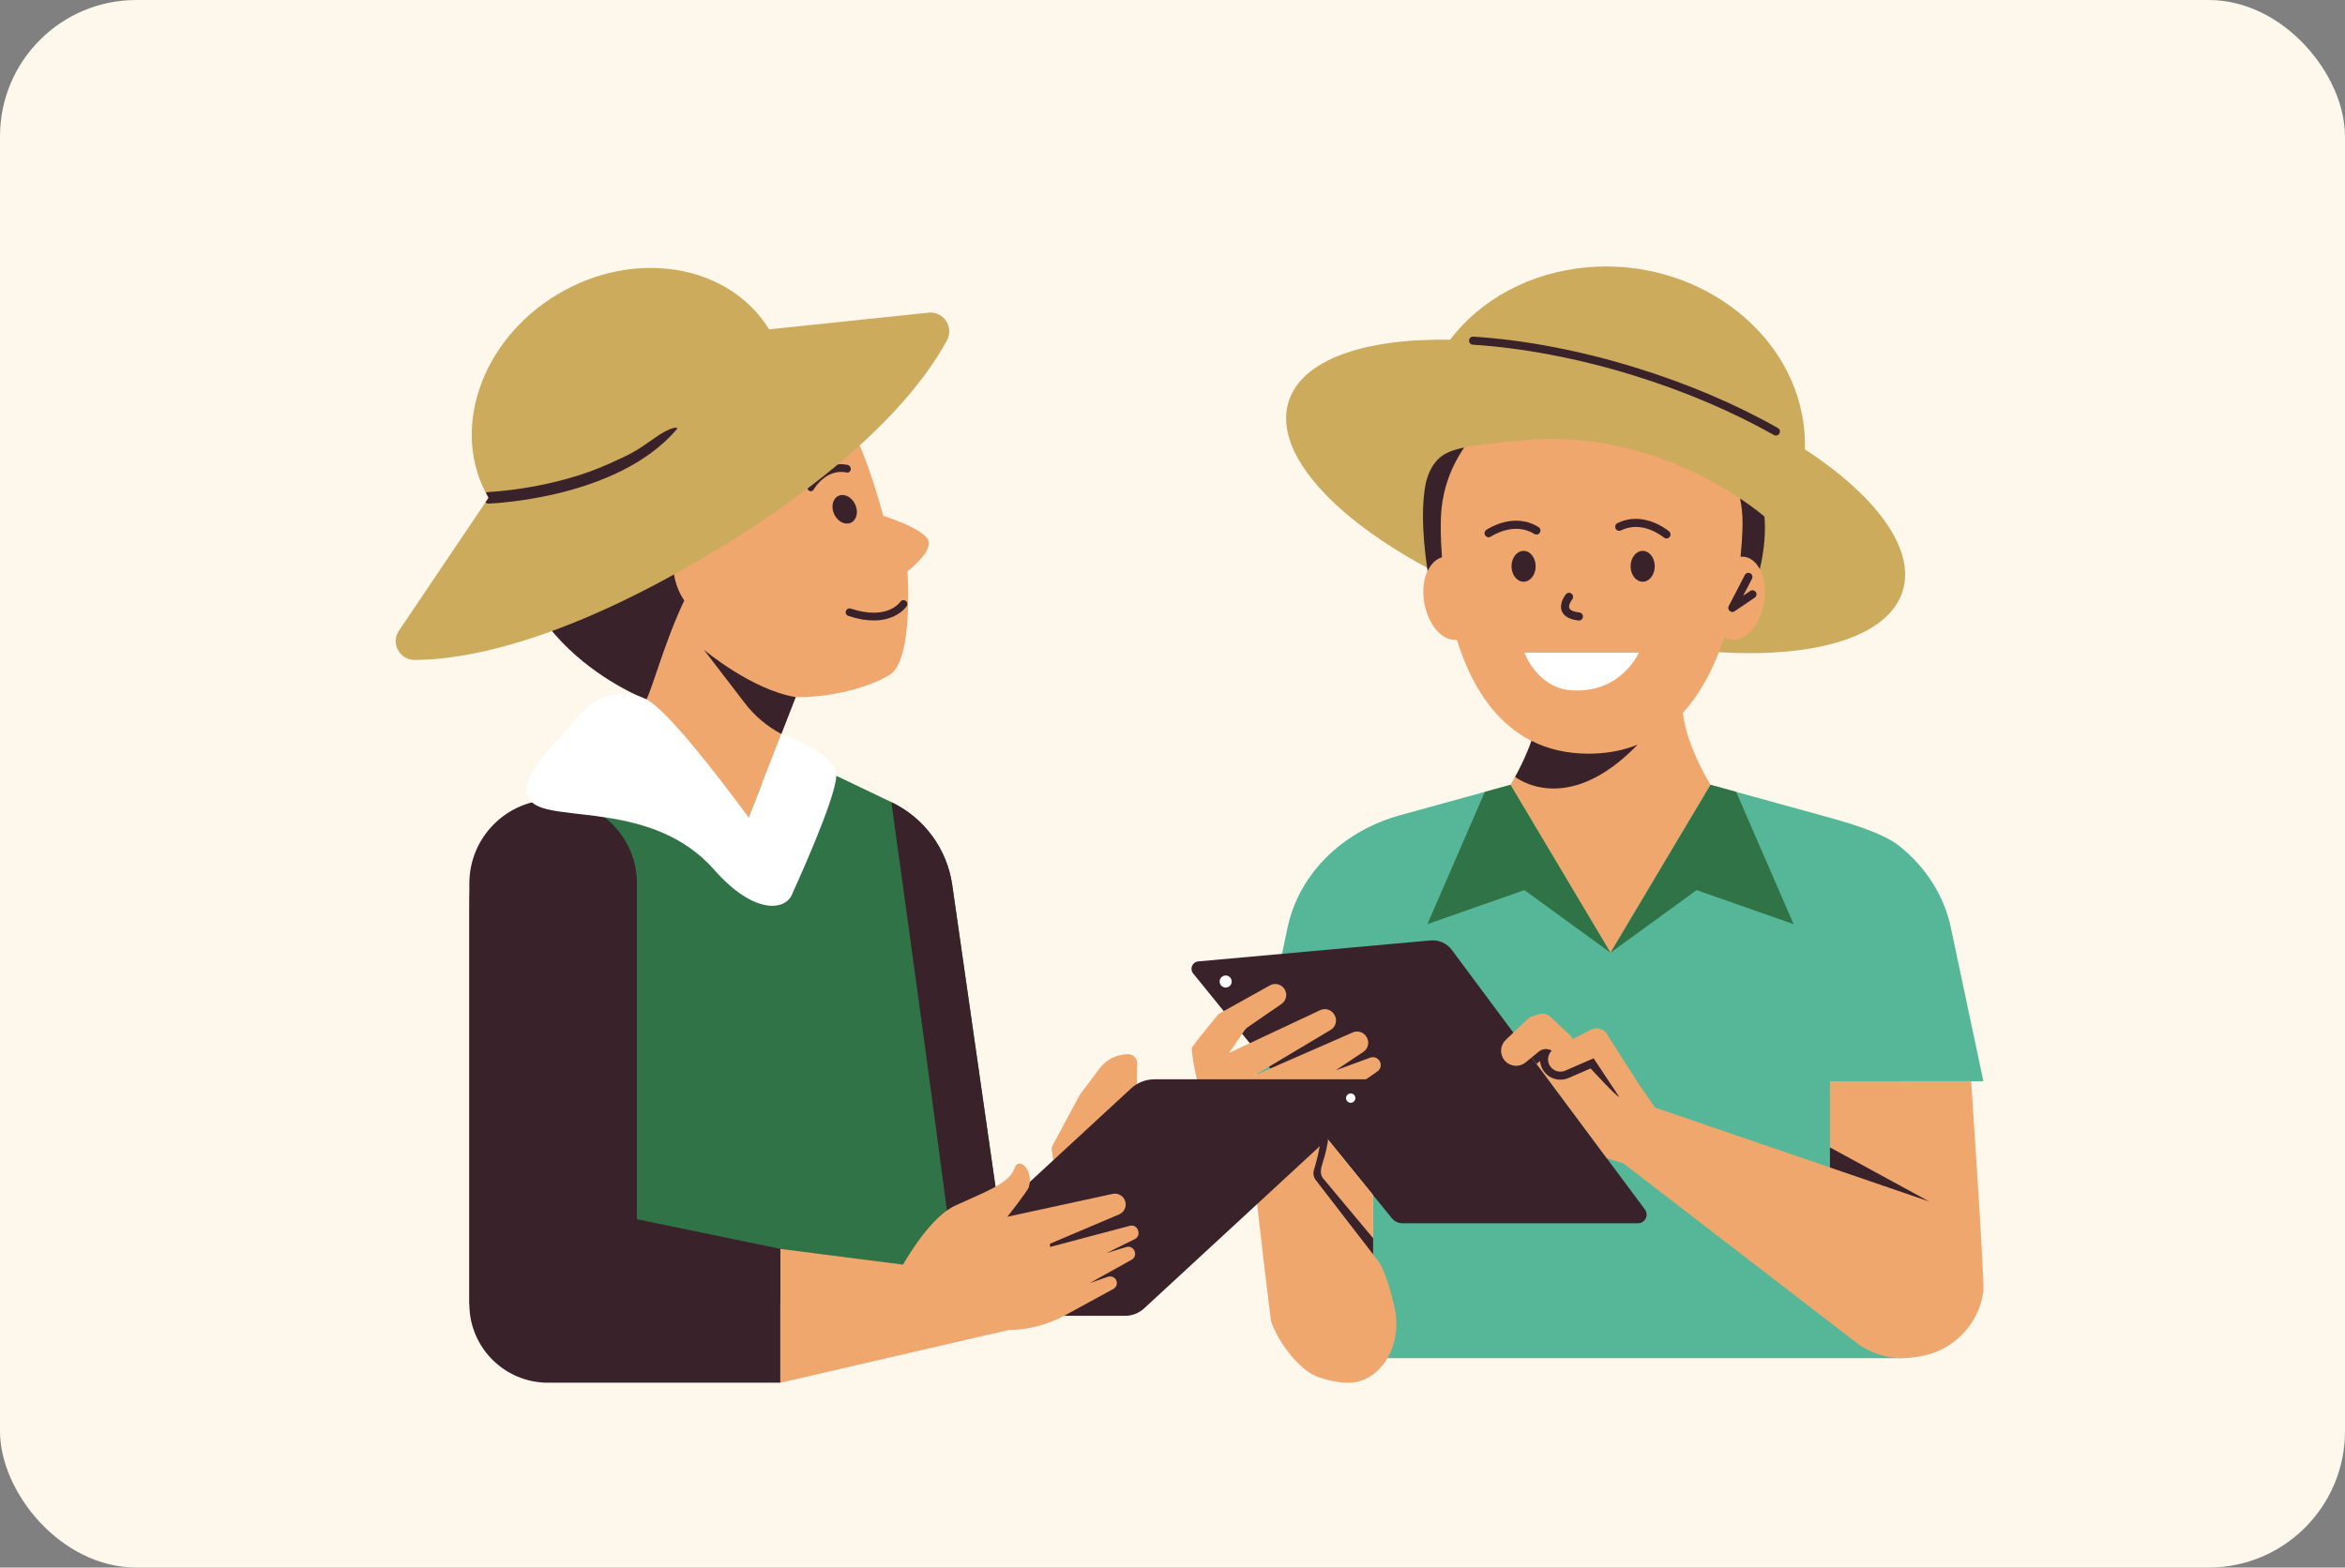 <svg width="688" height="460" viewBox="0 0 688 460" fill="none" xmlns="http://www.w3.org/2000/svg">
<rect x="0" y="0" width="688" height="460" fill="#808080" stroke="none"/>
<rect width="688" height="460" rx="40" fill="#FDF7EC"/>
<g clip-path="url(#clip0_4718_313)">
<path d="M529.54 131.838C529.61 129.387 529.488 126.891 529.147 124.379C525.387 96.372 497.058 75.799 465.867 78.425C448.74 79.874 434.318 88.014 425.41 99.705C400.291 99.243 381.856 105.551 378.043 117.931C371.805 138.19 407.079 167.034 456.837 182.364C506.594 197.684 551.98 193.68 558.227 173.421C562.04 161.075 550.436 145.554 529.54 131.838Z" fill="#CDAB5D"/>
<path d="M521.025 127.825C520.824 127.825 520.624 127.773 520.44 127.668C508.322 120.784 494.022 114.712 479.102 110.114C463.084 105.184 446.838 102.087 432.119 101.153C431.465 101.11 430.968 100.551 431.011 99.897C431.055 99.243 431.561 98.719 432.268 98.789C447.178 99.731 463.616 102.863 479.809 107.854C494.894 112.496 509.351 118.638 521.618 125.609C522.185 125.932 522.386 126.656 522.063 127.223C521.836 127.616 521.435 127.825 521.025 127.825Z" fill="#3A222B"/>
<path d="M581.907 317.292L572.344 272.15C570.39 262.911 565.068 254.5 557.216 248.236C552.077 244.126 540.892 241.064 534.296 239.249L501.848 230.315H472.498H443.148L410.718 239.24C404.122 241.055 398.05 244.126 392.902 248.227C385.05 254.5 379.728 262.902 377.773 272.141L368.211 317.283H402.866V398.555H557.957V317.283H581.907V317.292Z" fill="#55B798"/>
<path d="M480.568 358.97H411.486C410.264 358.97 409.104 358.421 408.336 357.47L350.063 285.665C348.964 284.312 349.819 282.288 351.555 282.131L419.687 275.972C422.13 275.753 424.503 276.818 425.969 278.781L482.601 354.922C483.84 356.597 482.654 358.97 480.568 358.97Z" fill="#3A222B"/>
<path d="M361.37 288.029C361.37 289.006 360.576 289.8 359.599 289.8C358.622 289.8 357.828 289.006 357.828 288.029C357.828 287.052 358.622 286.258 359.599 286.258C360.576 286.258 361.37 287.052 361.37 288.029Z" fill="white"/>
<path d="M385.477 343.353C385.181 344.356 385.364 345.438 386.001 346.267L402.866 368.123V350.734L387.711 332.054C387.571 334.663 386.987 338.319 385.477 343.353Z" fill="#F0A76E"/>
<path d="M349.802 307.215C350.474 306.203 355.621 299.86 357.078 298.063C357.34 297.749 357.645 297.487 358.003 297.286L372.591 289.163C373.865 288.448 375.461 288.692 376.473 289.748C377.843 291.179 377.608 293.491 375.976 294.616L366.012 301.474C365.69 301.701 365.41 301.98 365.184 302.303L360.603 308.986L387.318 296.44C388.784 295.751 390.538 296.265 391.402 297.635L391.48 297.757C392.44 299.284 391.96 301.3 390.407 302.224L367.888 315.669L396.872 302.975C398.381 302.312 400.144 302.905 400.955 304.336L401.008 304.423C401.836 305.889 401.391 307.747 399.995 308.681L391.864 314.099L402.002 310.382C402.979 310.024 404.079 310.365 404.672 311.22C405.414 312.267 405.152 313.715 404.096 314.439L388.898 324.935C387.833 325.668 387.345 326.95 387.554 328.224C387.938 330.501 387.964 335.064 385.477 343.362C385.181 344.365 385.364 345.447 386.001 346.276L404.306 369.998C405.972 372.153 407.883 378.008 409.191 383.845C411.111 392.421 407.464 402.428 399.132 405.255C394.499 406.826 387.554 404.357 387.554 404.357C381.516 402.821 374.781 393.582 372.896 387.64C372.896 387.64 368.77 354.817 367.923 343.903C368.028 343.065 367.792 342.219 367.278 341.547L352.777 322.693C352.498 322.335 352.306 321.925 352.201 321.48C351.547 318.714 349.121 308.236 349.802 307.215Z" fill="#F0A76E"/>
<path d="M385.477 343.353C385.181 344.356 385.364 345.438 386.001 346.267L402.866 368.123V363.359L388.13 345.735C387.187 344.644 387.536 342.768 387.999 341.407C388.967 338.537 389.447 335.815 389.648 334.436L387.711 332.054C387.571 334.663 386.987 338.319 385.477 343.353Z" fill="#3A222B"/>
<path d="M511.925 163.396C511.507 163.326 511.096 163.309 510.678 163.335C511.28 157.332 511.254 153.362 511.254 153.362C511.254 150.937 510.974 148.564 510.503 146.26C499.344 138.801 476.128 126.525 447.092 129.186C439.03 129.928 433.516 130.486 429.581 131.324C425.21 137.64 422.715 145.196 422.715 153.327C422.715 153.327 422.584 157.376 423.046 163.501C419.05 164.574 416.747 170.419 417.864 176.893C418.998 183.472 423.255 188.253 427.443 187.747C431.143 199.691 437.695 211.548 449.308 217.402C446.856 224.434 443.157 230.315 443.157 230.315L472.507 279.584L501.857 230.315C501.857 230.315 494.816 219.138 493.734 209.183C499.431 202.937 503.279 194.962 505.879 187.005C506.446 187.354 507.074 187.598 507.729 187.712C512.004 188.453 516.401 183.602 517.562 176.893C518.722 170.175 516.2 164.137 511.925 163.396Z" fill="#F0A76E"/>
<path d="M450.546 166.179C450.546 168.683 448.959 170.707 447.004 170.707C445.05 170.707 443.462 168.683 443.462 166.179C443.462 163.675 445.05 161.651 447.004 161.651C448.959 161.651 450.546 163.675 450.546 166.179Z" fill="#3A222B"/>
<path d="M485.489 166.179C485.489 168.683 483.901 170.707 481.947 170.707C479.992 170.707 478.404 168.683 478.404 166.179C478.404 163.675 479.992 161.651 481.947 161.651C483.901 161.651 485.489 163.675 485.489 166.179Z" fill="#3A222B"/>
<path d="M480.821 191.525C480.821 191.525 475.569 203.739 460.736 202.544C450.982 201.759 447.239 191.525 447.239 191.525H480.821Z" fill="white"/>
<path d="M508.243 179.589C507.964 179.589 507.676 179.484 507.458 179.292C507.056 178.935 506.943 178.341 507.196 177.862L511.907 168.744C512.204 168.16 512.928 167.941 513.504 168.238C514.089 168.535 514.315 169.25 514.01 169.835L511.427 174.825L513.504 173.421C514.045 173.054 514.787 173.194 515.144 173.735C515.511 174.276 515.371 175.017 514.83 175.375L508.906 179.38C508.705 179.519 508.47 179.589 508.243 179.589Z" fill="#3A222B"/>
<path d="M463.232 182.093C463.188 182.093 463.145 182.093 463.101 182.084C460.492 181.788 458.852 180.872 458.232 179.362C457.308 177.094 459.21 174.66 459.428 174.389C459.838 173.883 460.579 173.813 461.094 174.223C461.6 174.633 461.679 175.384 461.269 175.89C460.859 176.396 460.108 177.704 460.431 178.472C460.684 179.1 461.731 179.545 463.363 179.729C464.017 179.798 464.479 180.392 464.41 181.037C464.34 181.648 463.834 182.093 463.232 182.093Z" fill="#3A222B"/>
<path d="M436.744 157.664C436.369 157.664 435.993 157.48 435.767 157.149C435.391 156.608 435.531 155.875 436.072 155.5C436.395 155.282 444.099 150.099 451.393 154.68C451.951 155.029 452.117 155.762 451.768 156.311C451.419 156.87 450.686 157.036 450.136 156.687C444.151 152.926 437.485 157.411 437.416 157.454C437.206 157.594 436.971 157.664 436.744 157.664Z" fill="#3A222B"/>
<path d="M488.927 158.021C488.656 158.021 488.386 157.934 488.159 157.742C487.906 157.533 481.904 152.542 475.587 155.648C474.993 155.936 474.287 155.692 473.999 155.107C473.711 154.523 473.955 153.807 474.54 153.519C482.27 149.724 489.389 155.683 489.695 155.936C490.192 156.364 490.253 157.105 489.826 157.603C489.59 157.882 489.258 158.021 488.927 158.021Z" fill="#3A222B"/>
<path d="M578.311 317.292H536.895V342.603L485.62 325.031L481.091 318.557L471.983 304.318L471.599 303.629C470.665 301.954 468.589 301.291 466.861 302.12L461.461 304.903C461.286 304.545 461.068 304.205 460.763 303.917L454.847 298.351C453.949 297.504 452.666 297.225 451.497 297.618L449.386 298.324C448.914 298.481 448.487 298.743 448.129 299.083L441.769 305.173C439.771 307.084 440.006 310.338 442.257 311.944C443.88 313.095 446.07 313.026 447.606 311.761L449.403 310.286L471.442 339.915L476.31 341.407L544.486 393.896C549.31 397.612 555.444 399.209 561.473 398.31L563 398.083C571.384 396.836 578.346 390.964 580.99 382.92C581.418 381.629 581.714 380.311 581.897 378.976H581.906V378.95C582.307 376.071 578.311 317.292 578.311 317.292Z" fill="#F0A76E"/>
<path d="M451.846 311.342C451.916 312.302 452.221 313.253 452.771 314.108C454.289 316.463 457.29 317.458 460.021 316.42L466.67 313.532C466.67 313.532 474.295 321.89 475.063 321.89L467.551 310.565L459.079 314.247C457.482 314.849 455.685 314.256 454.76 312.825C453.809 311.351 454.088 309.475 455.266 308.314C454.062 307.616 452.553 307.704 451.462 308.594L449.395 310.295L450.808 312.197L451.846 311.342Z" fill="#3A222B"/>
<path d="M536.887 342.603L565.993 352.575L536.887 336.705V342.603Z" fill="#3A222B"/>
<path d="M435.644 232.374L418.788 271.19L447.248 261.201L472.507 279.575L443.156 230.306L435.644 232.374Z" fill="#2F7346"/>
<path d="M509.369 232.374L526.225 271.19L497.774 261.201L472.507 279.575L501.857 230.306L509.369 232.374Z" fill="#2F7346"/>
<path d="M418.343 141.636C417.209 147.072 417.017 155.264 418.84 167.61C419.8 165.542 421.24 164.042 423.054 163.544C422.592 157.402 422.723 153.327 422.723 153.327C422.723 145.213 425.209 137.675 429.563 131.359L429.476 131.341C425.942 132.1 423.691 133.069 422.068 134.604C419.879 136.672 418.832 139.647 418.343 141.636Z" fill="#3A222B"/>
<path d="M510.529 146.278C511 148.581 511.253 150.946 511.253 153.371C511.253 153.371 511.28 157.358 510.669 163.387C511.088 163.352 511.506 163.335 511.925 163.405C513.775 163.727 515.276 165.08 516.314 167.017C517.727 160.988 518.024 155.919 517.684 151.609C517.343 151.303 514.839 149.157 510.529 146.278Z" fill="#3A222B"/>
<path d="M449.316 217.402C447.807 221.721 445.835 225.603 444.526 227.959C444.526 227.959 459.559 240.174 480.455 218.528C476.267 220.212 471.503 221.171 466.094 221.171C459.568 221.171 454.028 219.775 449.316 217.402Z" fill="#3A222B"/>
</g>
<g clip-path="url(#clip1_4718_313)">
<path d="M245.357 227.663L261.516 235.384C271.156 239.991 277.857 249.108 279.375 259.682L297.017 382.772H137.694V264.882C137.694 264.56 137.702 264.228 137.711 263.905C138.104 251.647 147.439 241.517 159.558 239.668L215.501 231.135L245.357 227.663Z" fill="#2F7346"/>
<path d="M154.28 147.813C154.28 120.487 176.432 98.326 203.766 98.326C221.46 98.326 238.683 107.4 247.425 121.377C250.767 125.897 255.731 138.434 259.134 151.373C259.134 151.373 270.206 154.828 272.195 158.213C274.184 161.599 266.244 167.654 266.244 167.654C266.244 167.654 268.094 193.4 261.14 197.946C259.596 198.958 257.598 199.874 255.434 200.703C248.411 203.373 240.951 204.603 233.466 204.585L218.337 243.402L187.591 209.358L192.948 196.079C170.822 191.114 154.28 171.414 154.28 147.813Z" fill="#F0A76E"/>
<path d="M333.643 312.363C333.827 310.766 332.579 309.361 330.965 309.361C327.676 309.361 324.578 310.914 322.598 313.54L316.909 321.131C316.831 321.236 316.752 321.358 316.691 321.471L308.882 336.024C308.603 336.548 308.499 337.141 308.595 337.726L310.549 349.914C310.758 351.223 311.884 352.182 313.21 352.182H329.359C330.302 352.182 331.174 351.694 331.663 350.882L342.412 333.128C342.586 332.848 342.7 332.534 342.761 332.211L343.686 327.055C343.912 325.799 343.223 324.551 342.037 324.08C340.911 323.626 339.62 323.984 338.887 324.952L337.936 326.209L338.381 321.515C338.416 320.04 338.233 319.552 337.299 319.203L336.235 318.758C335.301 318.383 334.228 318.601 333.53 319.325L333.643 312.363Z" fill="#F0A76E"/>
<path d="M149.604 139.185C157.125 90.771 206.742 91.399 219.673 96.494C232.603 101.598 254.066 112.696 251.902 130.303C251.902 130.303 250.201 125.775 242.453 117.748C242.453 117.748 237.41 143.695 215.162 157.227C214.193 157.812 213.26 158.51 212.352 159.295C210.049 155.849 206.795 153.921 203.697 154.575C198.969 155.587 196.377 162.262 197.922 169.486C198.471 172.068 199.483 174.372 200.757 176.221C194.903 188.558 191.343 202.265 189.633 205.24C189.633 205.24 142.092 187.598 149.604 139.185Z" fill="#3A222B"/>
<path d="M244.738 150.876C245.742 153.057 247.932 154.182 249.642 153.397C251.343 152.612 251.919 150.213 250.915 148.032C249.912 145.85 247.722 144.725 246.012 145.51C244.302 146.295 243.735 148.703 244.738 150.876Z" fill="#3A222B"/>
<path d="M238.16 144.123C238.379 144.053 238.579 143.905 238.71 143.678C238.858 143.416 242.409 137.361 248.447 138.661C249.005 138.783 249.52 138.382 249.599 137.771C249.677 137.16 249.276 136.567 248.717 136.445C241.336 134.866 237.131 142.09 236.956 142.395C236.668 142.91 236.826 143.608 237.305 143.957C237.576 144.158 237.89 144.201 238.16 144.123Z" fill="#3A222B"/>
<path d="M256.325 182.076C263.174 182.076 265.879 178.088 266.027 177.87C266.367 177.347 266.228 176.64 265.695 176.3C265.181 175.96 264.474 176.099 264.125 176.623C263.959 176.867 260.225 182.102 249.607 178.594C249.014 178.394 248.368 178.725 248.176 179.319C247.975 179.912 248.307 180.557 248.9 180.749C251.788 181.709 254.248 182.076 256.325 182.076Z" fill="#3A222B"/>
<path d="M261.516 235.384C271.156 239.991 277.857 249.108 279.375 259.682L297.017 382.772H281.216C279.017 361.143 261.516 235.384 261.516 235.384Z" fill="#3A222B"/>
<path d="M267.518 386.131H330.084C332.16 386.131 334.158 385.345 335.685 383.941L404.236 320.642C405.745 319.246 404.759 316.725 402.7 316.725H338.704C336.165 316.725 333.713 317.685 331.846 319.403L265.407 380.747C263.339 382.667 264.692 386.131 267.518 386.131Z" fill="#3A222B"/>
<path d="M228.937 366.491L264.936 371.107C267.693 366.369 273.896 356.719 280.283 353.77C288.859 349.818 296.205 347.288 297.636 342.856C298.814 339.217 303.36 343.24 301.842 348.37C301.51 349.495 295.551 357.06 295.551 357.06L326.428 350.35C328.077 349.993 329.717 350.987 330.162 352.619C330.581 354.146 329.796 355.751 328.339 356.37L308.045 364.982L308.08 365.924L331.506 359.712C332.535 359.441 333.591 360.035 333.896 361.056L333.966 361.3C334.237 362.216 333.809 363.193 332.954 363.612L324.666 367.704L330.459 365.941C331.471 365.636 332.544 366.186 332.884 367.189L332.928 367.32C333.233 368.219 332.849 369.204 332.029 369.658L319.727 376.525L324.98 374.692C325.922 374.361 327.021 374.736 327.466 375.635C327.946 376.603 327.571 377.746 326.655 378.243L312.32 386.061C307.286 388.809 301.65 390.257 295.917 390.292L228.955 405.77V366.491H228.937Z" fill="#F0A76E"/>
<path d="M186.875 259.255V357.784L228.938 366.482V405.761C228.938 405.761 197.729 405.761 186.875 405.761C185.584 405.761 184.563 405.761 183.935 405.761H160.78C148.033 405.761 137.703 395.431 137.703 382.684V259.255C137.703 245.67 148.713 234.66 162.298 234.66C175.865 234.669 186.875 245.679 186.875 259.255Z" fill="#3A222B"/>
<path d="M394.918 322.239C394.918 322.998 395.528 323.609 396.287 323.609C397.046 323.609 397.657 322.998 397.657 322.239C397.657 321.48 397.046 320.869 396.287 320.869C395.528 320.869 394.918 321.489 394.918 322.239Z" fill="white"/>
<path d="M229.243 215.378C225.064 213.188 221.417 210.108 218.546 206.365L206.48 190.635C206.48 190.635 220.457 202.43 233.457 204.568L229.243 215.378Z" fill="#3A222B"/>
<path d="M168.536 211.513C172.192 206.374 180.306 200.563 189.632 205.24C195.609 208.232 210.066 226.903 219.681 239.93L229.252 215.378C229.252 215.378 245.497 220.822 245.358 227.663C245.218 234.511 232.602 261.916 232.602 261.916C230.927 267.256 221.521 268.843 209.516 255.207C191.665 234.939 162.289 241.5 155.998 235.375C149.708 229.259 164.88 216.661 168.536 211.513Z" fill="white"/>
<path d="M143.33 146.086C131.971 126.603 140.914 99.984 163.502 86.417C186.082 72.85 213.783 77.457 225.649 96.643L272.422 91.757C276.837 91.294 279.925 95.962 277.831 99.871C271.323 111.981 253.987 135.075 208.967 162.113C163.947 189.151 135.417 193.618 121.667 193.671C117.235 193.688 114.565 188.767 117.043 185.086L143.33 146.086Z" fill="#CDAB5D"/>
<path d="M192.171 128.453C196.935 125.068 199.203 125.208 198.601 125.923C181.422 146.156 144.944 147.726 143.4 147.779C143.382 147.779 143.356 147.779 143.338 147.779C142.989 147.779 142.675 147.648 142.405 147.464L143.338 146.086C143.051 145.597 142.832 145.083 142.571 144.577C142.78 144.472 143.016 144.393 143.269 144.385C143.53 144.376 162.297 143.573 178.848 136.018C185.322 133.077 186.212 132.685 192.171 128.453Z" fill="#3A222B"/>
</g>
<defs>
<clipPath id="clip0_4718_313">
<rect width="337.614" height="355.77" fill="white" transform="translate(296.947 50)"/>
</clipPath>
<clipPath id="clip1_4718_313">
<rect width="350.57" height="355.77" fill="white" transform="matrix(-1 0 0 1 404.969 50)"/>
</clipPath>
</defs>
</svg>
